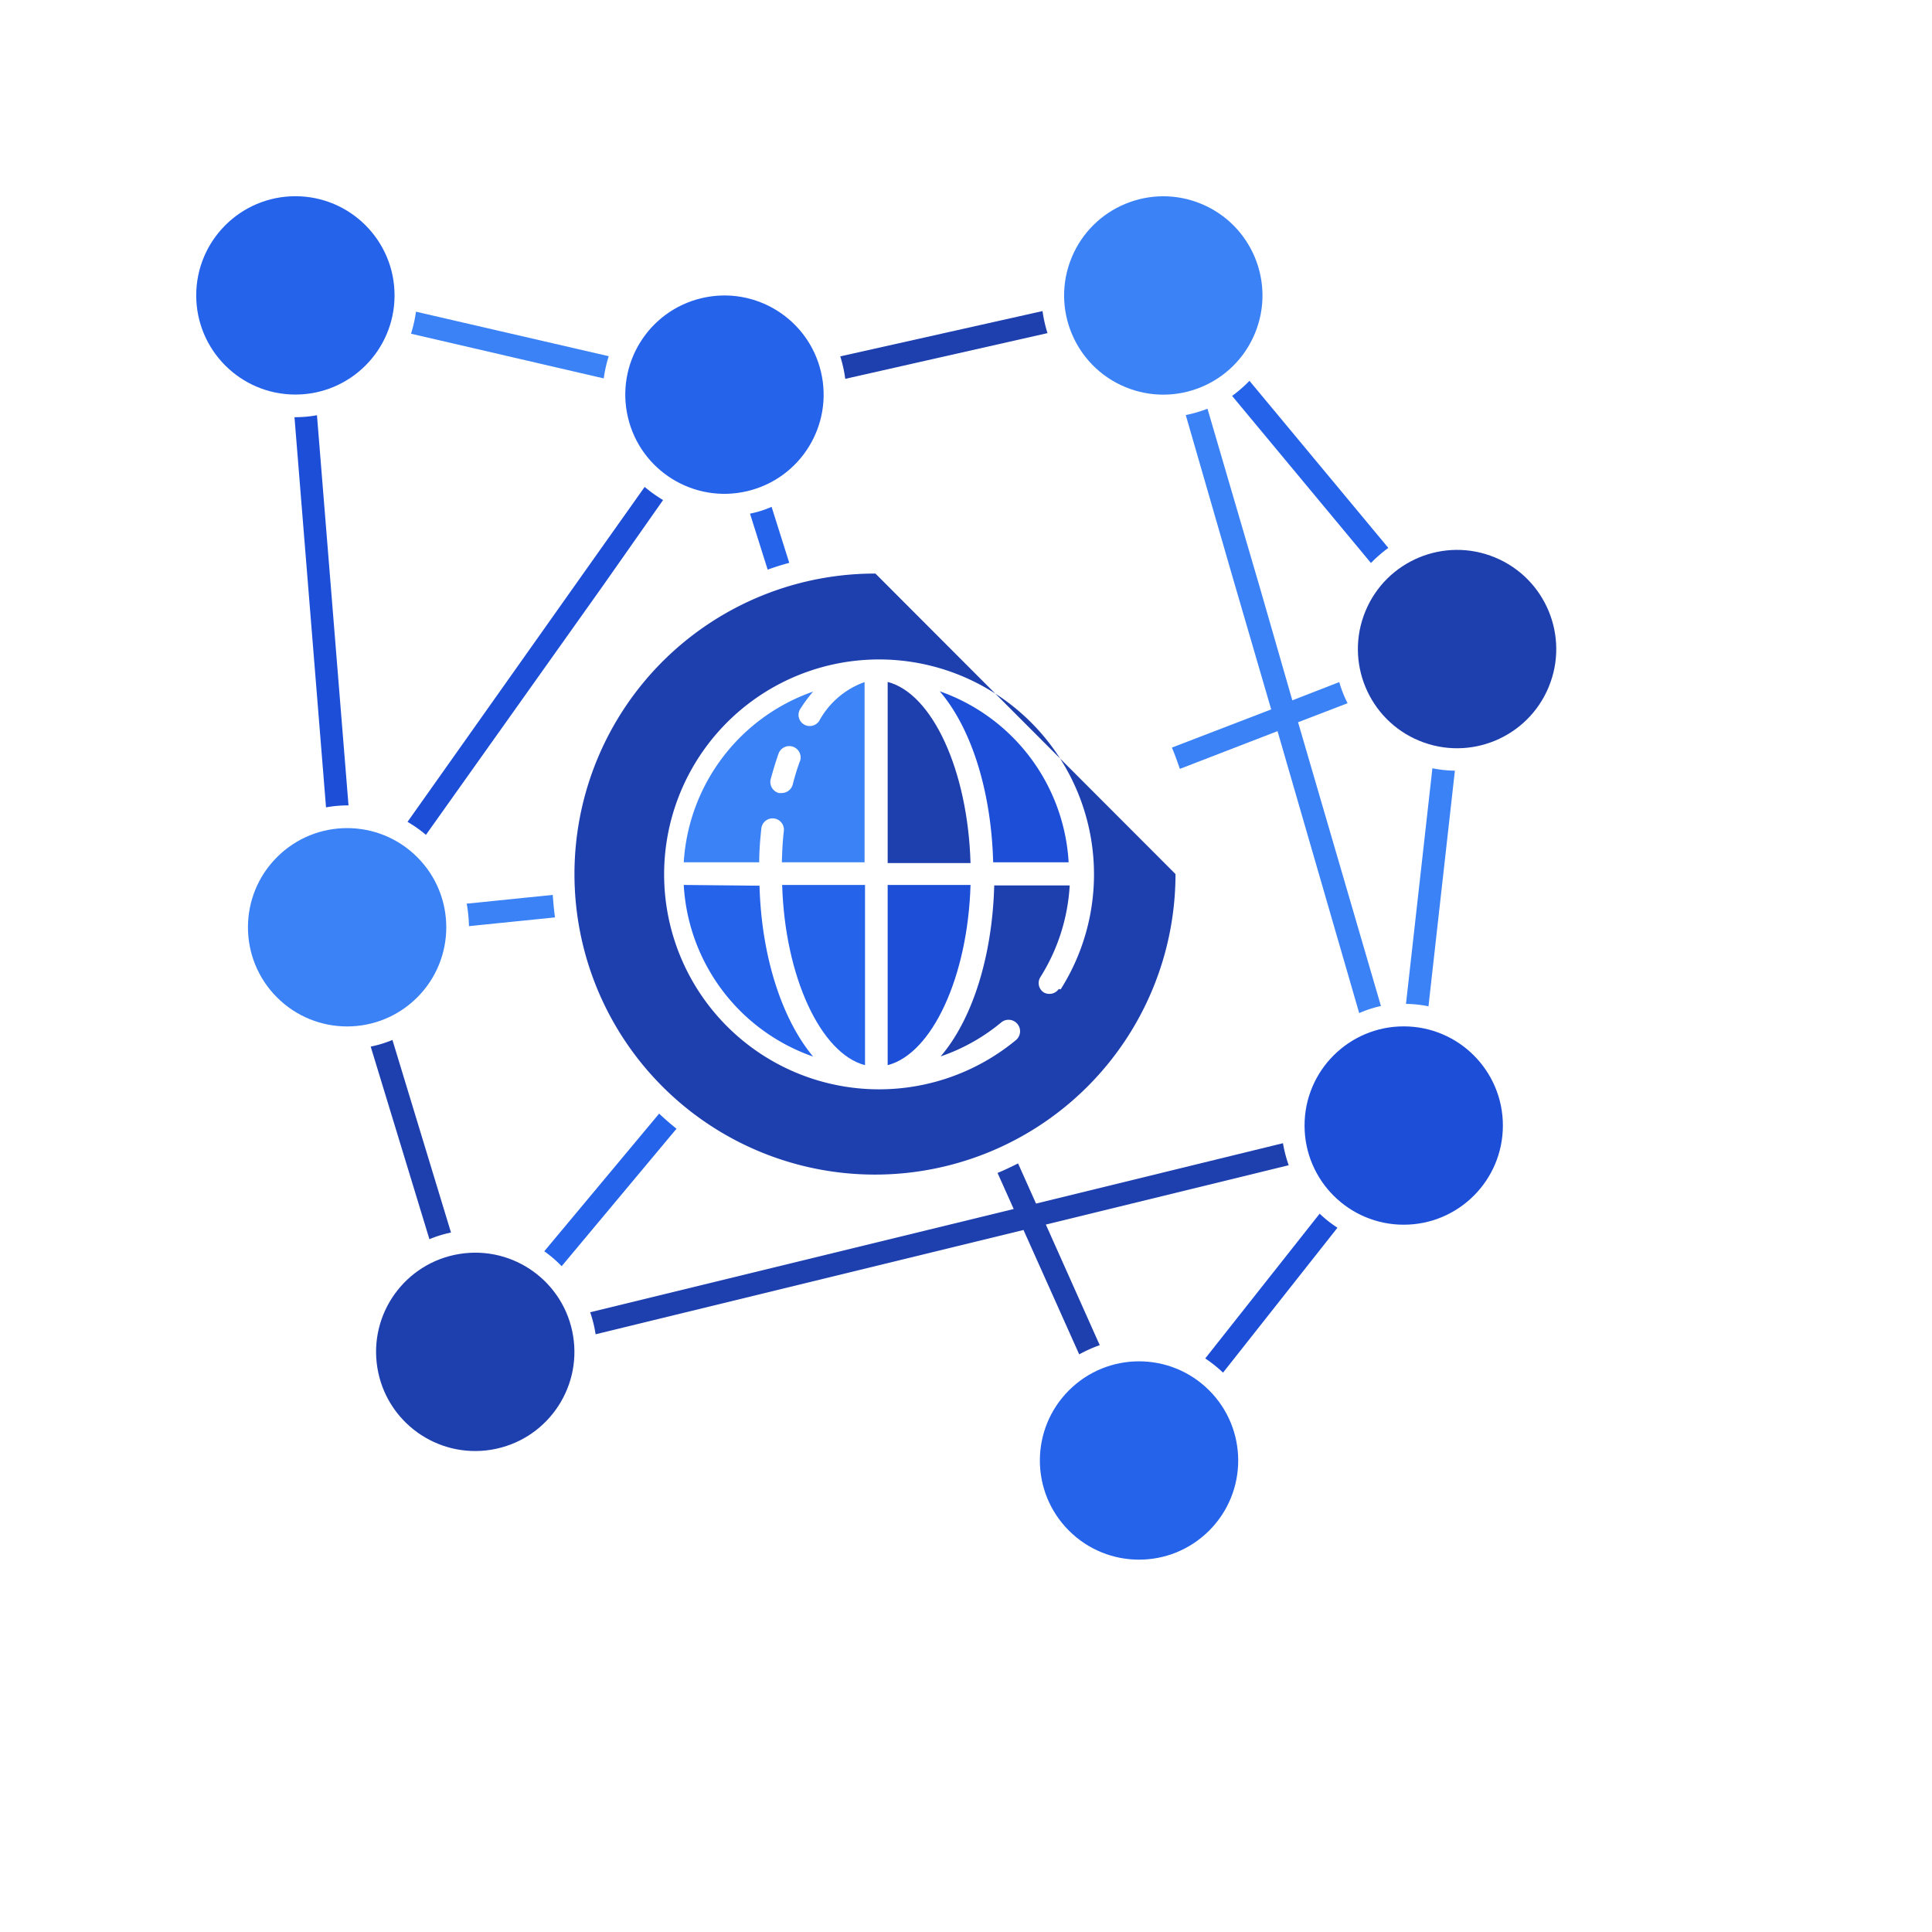 <svg width="32" height="32" viewBox="0 0 32 32" xmlns="http://www.w3.org/2000/svg">
  <!-- Neural network icon from Noun Project (scaled for favicon) -->
  <g transform="translate(2, 2) scale(0.25)">
    <path d="M29.21,75.89l7.61-9.11c-.39-.31-.77-.64-1.15-1l-7.61,9.12A8,8,0,0,1,29.21,75.89Z" fill="#2563eb"/>
    <path d="M71.85,82a8.85,8.85,0,0,1,1.18.94l7.58-9.6a8,8,0,0,1-1.18-.93Z" fill="#1d4ed8"/>
    <path d="M85.15,58.51a8.09,8.09,0,0,1,1.49.16l1.75-15.61a8.09,8.09,0,0,1-1.49-.16Z" fill="#3b82f6"/>
    <path d="M61.29,73.13,77.38,69.2A8.65,8.65,0,0,1,77,67.74l-16.36,4-1.19-2.66c-.45.22-.89.44-1.36.63l1.07,2.39L31.1,78.94a8,8,0,0,1,.36,1.46l28.35-6.91,3.69,8.24a9.24,9.24,0,0,1,1.36-.61Z" fill="#1e40af"/>
    <path d="M44.29,29.29l-1.17-3.71a6.81,6.81,0,0,1-1.43.45l1.17,3.71C43.33,29.57,43.8,29.42,44.29,29.29Z" fill="#2563eb"/>
    <path d="M28.62,51.29l-5.7.58a9.06,9.06,0,0,1,.15,1.49l5.7-.58C28.7,52.29,28.66,51.79,28.62,51.29Z" fill="#3b82f6"/>
    <path d="M15.09,45.36,13,19.51a8,8,0,0,1-1.4.13h-.09L13.6,45.49a8,8,0,0,1,1.4-.13Z" fill="#1d4ed8"/>
    <path d="M82.83,29.3a8.87,8.87,0,0,1,1.15-1l-9.2-11.07a8.87,8.87,0,0,1-1.15,1Z" fill="#2563eb"/>
    <path d="M61.4,14.07a8.84,8.84,0,0,1-.33-1.46l-13.4,3A8.84,8.84,0,0,1,48,17.1Z" fill="#1e40af"/>
    <path d="M22.08,14.77,32,17.07a8.73,8.73,0,0,1,.33-1.47L19.56,12.65a8.84,8.84,0,0,1-.33,1.46Z" fill="#3b82f6"/>
    <path d="M50,30A19.91,19.91,0,1,0,69.88,49.91,19.91,0,0,0,50,30ZM62.15,57.52a.76.76,0,0,1-1,.23.74.74,0,0,1-.23-1,12.73,12.73,0,0,0,1.95-6.09h-5c-.13,4.82-1.5,8.94-3.55,11.33a12.69,12.69,0,0,0,4-2.24.75.75,0,1,1,1,1.15,14.24,14.24,0,1,1,2.95-3.35Z" fill="#1e40af"/>
    <path d="M37.3,50.63A12.8,12.8,0,0,0,45.87,62c-2-2.39-3.42-6.5-3.55-11.32Z" fill="#2563eb"/>
    <path d="M54.26,37.8c2.05,2.39,3.41,6.5,3.54,11.33h5A12.79,12.79,0,0,0,54.26,37.8Z" fill="#1d4ed8"/>
    <path d="M46.27,39.77a.75.75,0,0,1-1,.23A.74.74,0,0,1,45,39a10,10,0,0,1,.87-1.18A12.81,12.81,0,0,0,37.3,49.13h5c0-.75.06-1.5.14-2.23a.75.75,0,1,1,1.49.17c-.08.67-.11,1.36-.13,2.06h5.48V37.19A5.54,5.54,0,0,0,46.27,39.77ZM45,42.42c-.18.49-.34,1-.48,1.56a.76.76,0,0,1-.73.56l-.19,0a.76.76,0,0,1-.54-.92c.16-.58.33-1.15.52-1.69a.75.75,0,0,1,1.42.51Z" fill="#3b82f6"/>
    <path d="M50.81,37.18v12H56.3C56.12,43,53.75,37.94,50.81,37.18Z" fill="#1e40af"/>
    <path d="M49.31,62.57V50.63H43.82C44,56.72,46.38,61.81,49.31,62.57Z" fill="#2563eb"/>
    <path d="M50.81,62.57c2.94-.76,5.31-5.85,5.49-11.94H50.81Z" fill="#1d4ed8"/>
    <path d="M83.49,58.65,78,39.85l3.28-1.26a7.68,7.68,0,0,1-.55-1.4L77.62,38.4,75.49,31,72,19.08a9.12,9.12,0,0,1-1.44.42l3.18,11L76.22,39l-6.58,2.53c.2.46.36.93.53,1.41l6.47-2.5,5.41,18.68A7.7,7.7,0,0,1,83.49,58.65Z" fill="#3b82f6"/>
    <path d="M18,60.9a7.75,7.75,0,0,1-1.44.44L20.45,74.1a7.65,7.65,0,0,1,1.43-.44Z" fill="#1e40af"/>
    <circle cx="11.57" cy="11.57" r="6.57" fill="#2563eb"/>
    <path d="M19,46.45a8.65,8.65,0,0,1,1.22.86L31.93,30.83l4-5.7a9.62,9.62,0,0,1-1.22-.87l-3.89,5.49Z" fill="#1d4ed8"/>
    <circle cx="69.07" cy="11.57" r="6.57" transform="translate(31.95 70.96) rotate(-67.5)" fill="#3b82f6"/>
    <circle cx="40" cy="18.14" r="6.57" transform="translate(-3.1 9.68) rotate(-13.28)" fill="#2563eb"/>
    <circle cx="88.53" cy="35" r="6.57" transform="translate(22.32 103.4) rotate(-67.5)" fill="#1e40af"/>
    <circle cx="85" cy="66.57" r="6.57" fill="#1d4ed8"/>
    <circle cx="15" cy="53.43" r="6.57" transform="translate(-33.39 26.26) rotate(-45)" fill="#3b82f6"/>
    <circle cx="67.46" cy="88.76" r="6.57" transform="translate(-43 73.7) rotate(-45)" fill="#2563eb"/>
    <circle cx="23.48" cy="81.57" r="6.57" transform="translate(-12.76 4.81) rotate(-9.22)" fill="#1e40af"/>
  </g>
</svg>
